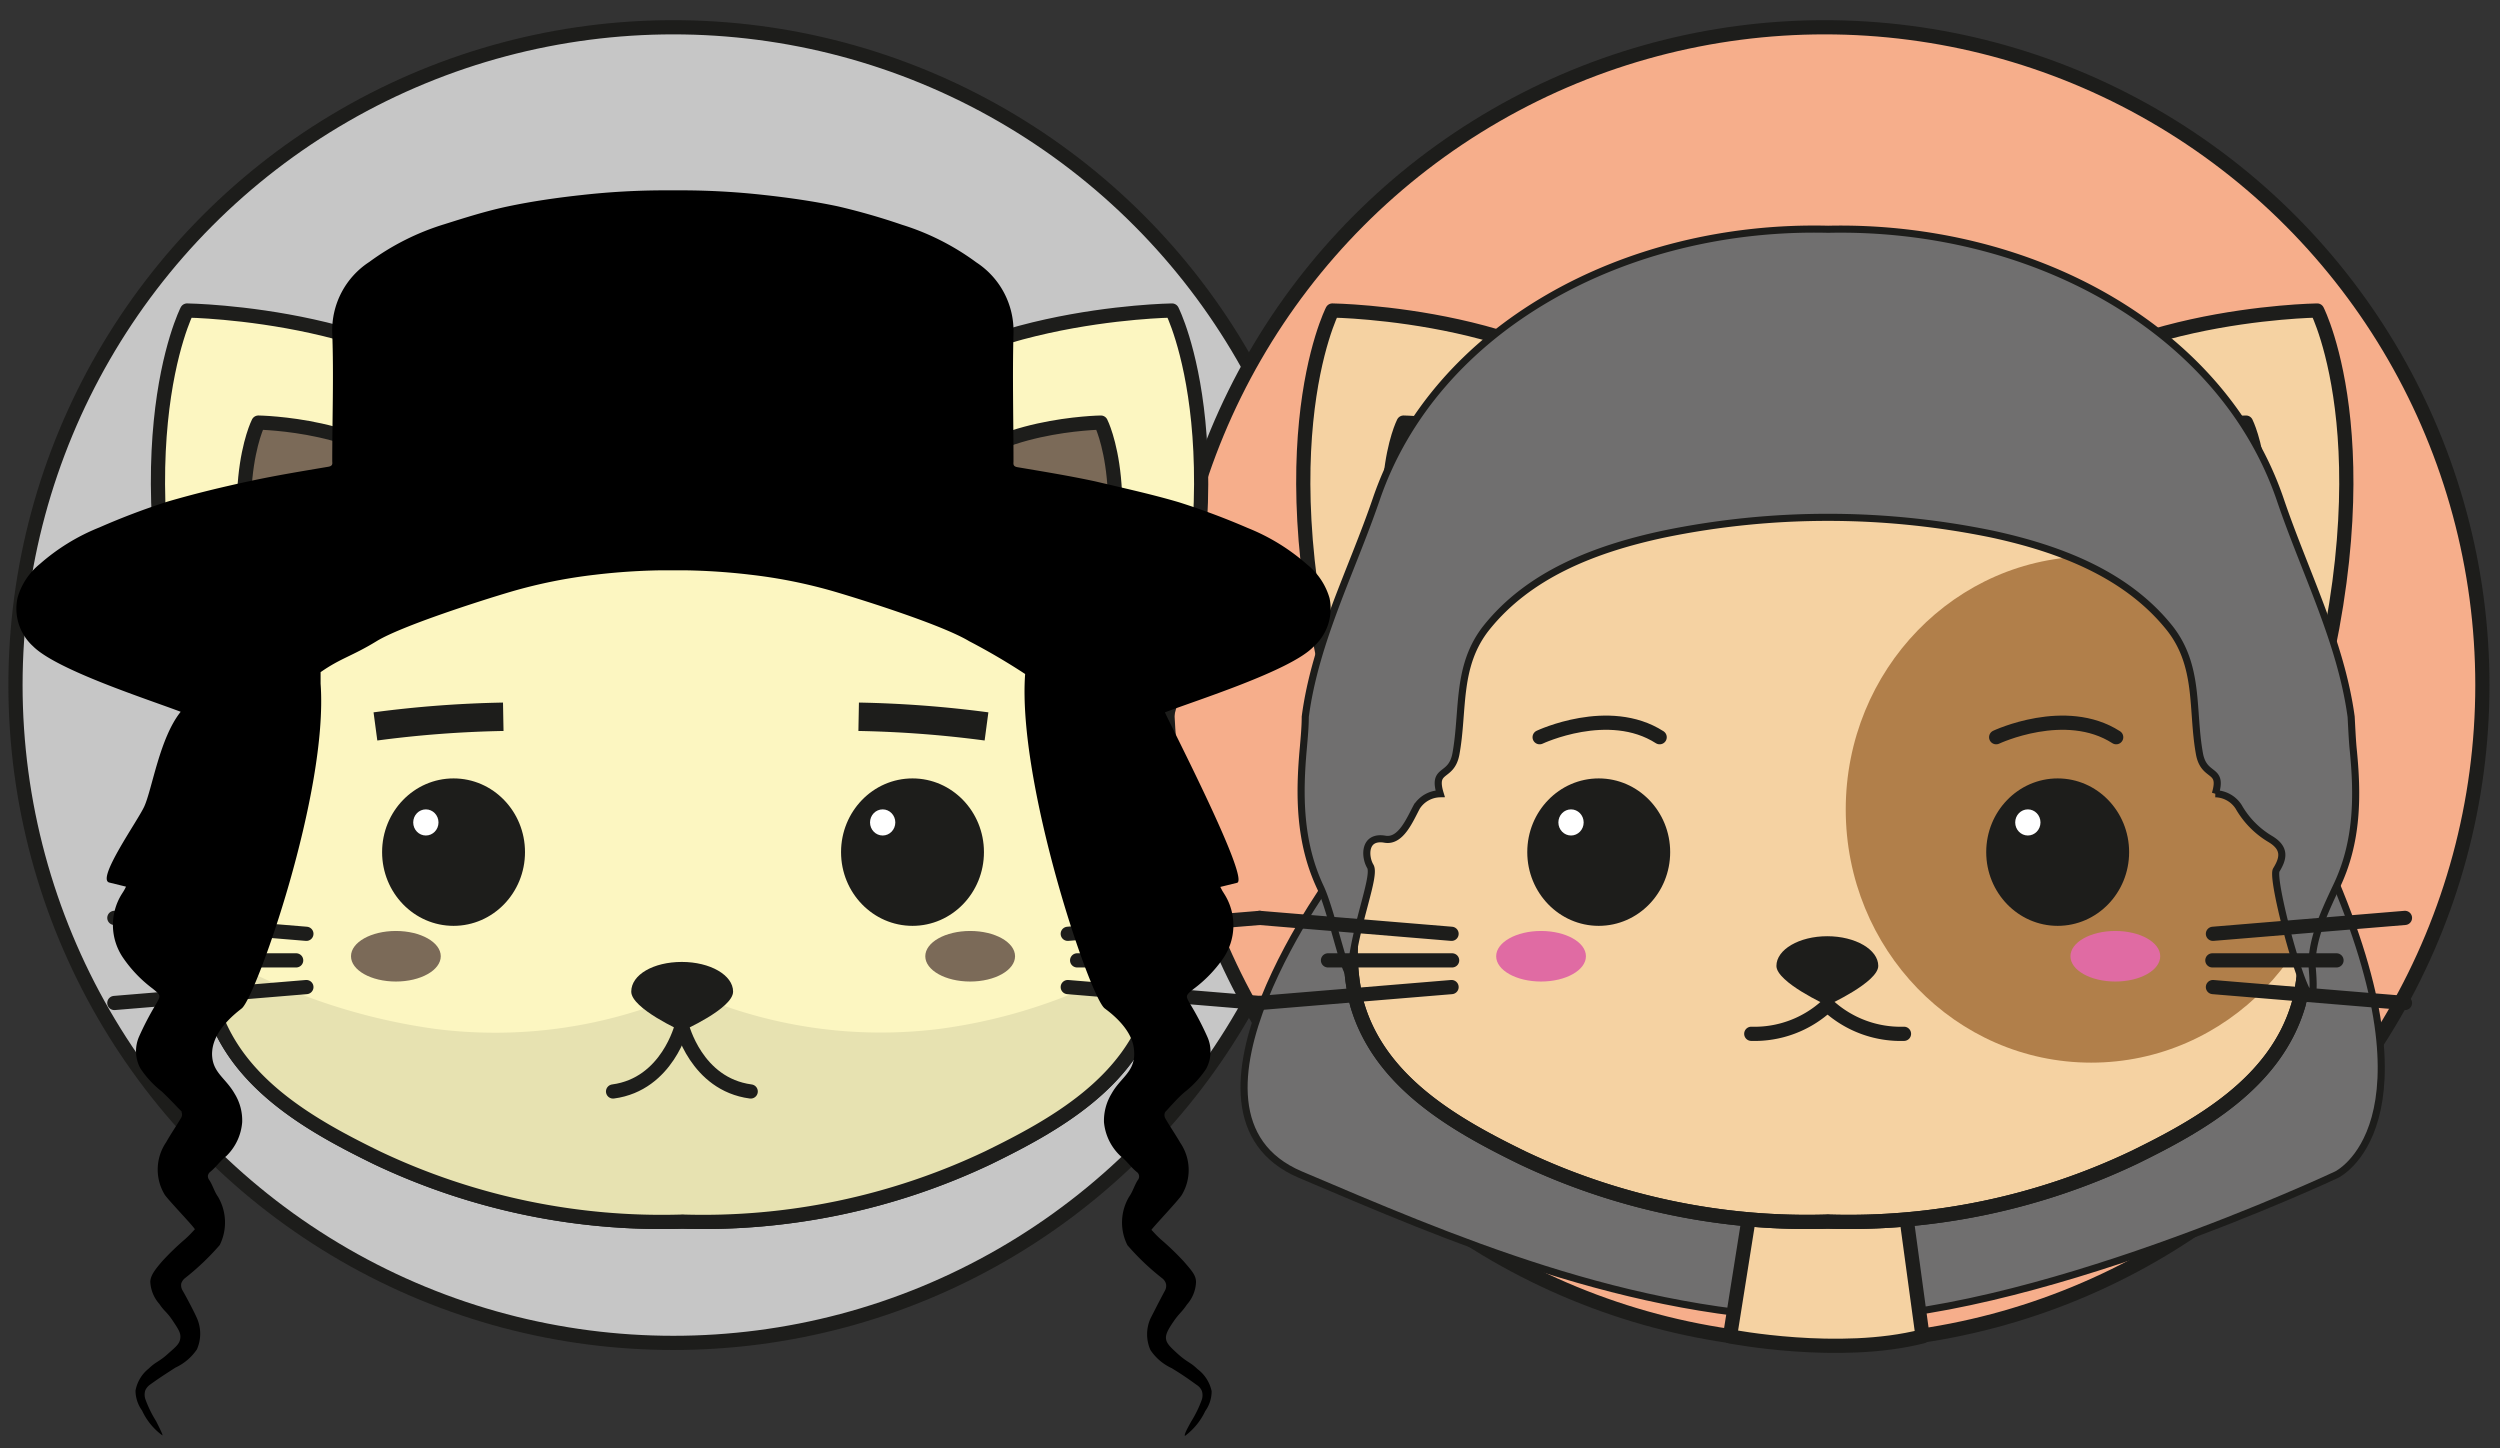 <svg id="Layer_1" data-name="Layer 1" xmlns="http://www.w3.org/2000/svg" xmlns:xlink="http://www.w3.org/1999/xlink" viewBox="0 0 176 101.96"><rect x="0" y="0" width="176" height="101.96" fill="#333333" stroke="none"/><defs><style>.cls-1,.cls-17,.cls-18{fill:none;}.cls-1,.cls-12,.cls-13,.cls-14,.cls-17,.cls-2,.cls-3,.cls-4,.cls-5,.cls-6{stroke:#1d1d1b;}.cls-1,.cls-12,.cls-13,.cls-14,.cls-2,.cls-3,.cls-5,.cls-6{stroke-linecap:round;stroke-linejoin:round;}.cls-2{fill:#c6c6c6;}.cls-3{fill:#f6ae8b;}.cls-4{fill:#706f6f;stroke-width:0.5px;}.cls-17,.cls-4{stroke-miterlimit:10;}.cls-5{fill:#f5d2a2;}.cls-6,.cls-8{fill:#e06ba3;}.cls-7{fill:#1d1d1b;}.cls-12,.cls-9{fill:#fff;}.cls-10{clip-path:url(#clip-path);}.cls-11{fill:#b17f4a;}.cls-13{fill:#fcf6c1;}.cls-14,.cls-16{fill:#7b6a58;}.cls-15{fill:#e7e2b1;}.cls-17{stroke-width:2px;}</style><clipPath id="clip-path"><path class="cls-1" d="M128.64,86a46.79,46.79,0,0,0,21.57-4.5c4.63-2.26,10-5.25,11.61-10.8a15.07,15.07,0,0,0-.31-8.43c.16-1.48,4.12-15.84-10.59-28a32.5,32.5,0,0,0-22.2-7.56h-.08a32.51,32.51,0,0,0-22.2,7.56c-14.7,12.17-10.74,26.53-10.58,28a15.05,15.05,0,0,0-.32,8.43c1.61,5.55,7,8.54,11.62,10.8A46.75,46.75,0,0,0,128.72,86Z"/></clipPath></defs><title>V2Artboard 31 copy 3</title><circle class="cls-2" cx="47.4" cy="48.23" r="46.31"/><circle class="cls-3" cx="128.45" cy="48.23" r="46.31"/><path class="cls-4" d="M94.17,61.17S81.28,78.34,91.56,82.7s23.12,10,37.12,10.13S164.49,82.7,164.49,82.7s7.4-3.48-.48-21.53"/><path class="cls-5" d="M123.29,84.64l-1.5,9.44s7.69,1.5,13.56,0l-1.28-9.41Z"/><path class="cls-5" d="M95,53.21c-6.53-20.93-1.2-31.35-1.2-31.35s16.15.23,22,8.19"/><path class="cls-5" d="M161.94,53.21c6.52-20.93,1.19-31.35,1.19-31.35s-16.15.23-22,8.19"/><path class="cls-6" d="M99.4,45.31c-3.24-10.39-.59-15.56-.59-15.56s8,.12,10.9,4.07"/><path class="cls-6" d="M157.52,45.31c3.24-10.39.6-15.56.6-15.56s-8,.12-10.9,4.07"/><path class="cls-5" d="M128.64,86a46.79,46.79,0,0,0,21.57-4.5c4.63-2.26,10-5.25,11.61-10.8a15.07,15.07,0,0,0-.31-8.43c.16-1.48,4.12-15.84-10.59-28a32.5,32.5,0,0,0-22.2-7.56h-.08a32.51,32.51,0,0,0-22.2,7.56c-14.7,12.17-10.74,26.53-10.58,28a15.05,15.05,0,0,0-.32,8.43c1.61,5.55,7,8.54,11.62,10.8A46.75,46.75,0,0,0,128.72,86Z"/><ellipse class="cls-7" cx="112.55" cy="59.99" rx="5.03" ry="5.19"/><ellipse class="cls-8" cx="108.49" cy="67.32" rx="3.16" ry="1.78"/><path class="cls-7" d="M132.23,68c0,1.15-3.59,2.78-3.59,2.78s-3.58-1.63-3.58-2.78,1.6-2.09,3.58-2.09S132.23,66.85,132.23,68Z"/><ellipse class="cls-9" cx="110.6" cy="57.9" rx="0.89" ry="0.92"/><path class="cls-1" d="M128.64,70.78a7.54,7.54,0,0,1-5.35,2"/><path class="cls-1" d="M128.68,70.78a7.55,7.55,0,0,0,5.36,2"/><g class="cls-10"><ellipse class="cls-11" cx="147.22" cy="56.99" rx="17.28" ry="17.82"/></g><path class="cls-1" d="M128.64,86a46.79,46.79,0,0,0,21.57-4.5c4.63-2.26,10-5.25,11.61-10.8a15.07,15.07,0,0,0-.31-8.43c.16-1.48,4.12-15.84-10.59-28a32.5,32.5,0,0,0-22.2-7.56h-.08a32.51,32.51,0,0,0-22.2,7.56c-14.7,12.17-10.74,26.53-10.58,28a15.05,15.05,0,0,0-.32,8.43c1.61,5.55,7,8.54,11.62,10.8A46.75,46.75,0,0,0,128.72,86Z"/><ellipse class="cls-7" cx="144.86" cy="59.99" rx="5.03" ry="5.19"/><ellipse class="cls-8" cx="148.92" cy="67.32" rx="3.16" ry="1.78"/><ellipse class="cls-9" cx="142.76" cy="57.9" rx="0.89" ry="0.92"/><path class="cls-4" d="M164.45,62.48C166,59.3,166,56,165.65,52.6c-.06-.71-.09-1.43-.13-2.14-.72-5.3-3.28-10.23-5-15.32-4.14-12.07-17.57-19.31-31.82-19-14.25-.35-27.67,6.89-31.81,19-1.74,5.09-4.3,10-5,15.32,0,.71-.07,1.43-.13,2.14-.31,3.35-.3,6.7,1.2,9.88.87,1.85,2,7.56,2.16,5.66.35-3.22,1.75-6.49,1.35-7.15S96,58.82,97.5,59.08c1.12.2,1.75-1.37,2.24-2.28a2,2,0,0,1,1.65-.92c-.57-1.87.79-1.06,1.11-2.82.56-3.09,0-6.2,2.18-8.91,2.93-3.63,7.4-5.47,12.45-6.55a57.17,57.17,0,0,1,23.11,0c5,1.08,9.51,2.92,12.45,6.55,2.19,2.71,1.59,5.82,2.15,8.91.32,1.76,1.68.95,1.12,2.82a2,2,0,0,1,1.64.92,6.22,6.22,0,0,0,2.25,2.28c1.1.67.87,1.4.4,2.17s3.07,13.44,2.54,7C162.63,66.39,163.58,64.33,164.45,62.48Z"/><line class="cls-12" x1="102.19" y1="65.74" x2="88.67" y2="64.62"/><line class="cls-12" x1="102.19" y1="69.49" x2="88.67" y2="70.61"/><line class="cls-1" x1="102.23" y1="67.61" x2="93.49" y2="67.61"/><line class="cls-12" x1="155.79" y1="65.74" x2="169.31" y2="64.62"/><line class="cls-12" x1="155.79" y1="69.49" x2="169.31" y2="70.61"/><line class="cls-1" x1="155.75" y1="67.61" x2="164.49" y2="67.61"/><path class="cls-1" d="M108.39,51.9s4.87-2.3,8.45,0"/><path class="cls-1" d="M140.53,51.9s4.88-2.3,8.45,0"/><path class="cls-13" d="M14.37,53.21c-6.53-20.93-1.2-31.35-1.2-31.35s16.16.23,22,8.19"/><path class="cls-13" d="M81.32,53.21c6.52-20.93,1.19-31.35,1.19-31.35s-16.15.23-22,8.19"/><path class="cls-14" d="M18.78,45.31c-3.24-10.39-.59-15.56-.59-15.56s8,.12,10.9,4.07"/><path class="cls-14" d="M76.9,45.31c3.24-10.39.6-15.56.6-15.56s-8,.12-10.9,4.07"/><path class="cls-13" d="M48,86a46.79,46.79,0,0,0,21.57-4.5c4.63-2.26,10-5.25,11.61-10.8a15.07,15.07,0,0,0-.31-8.43c.16-1.48,4.12-15.84-10.59-28a32.5,32.5,0,0,0-22.2-7.56H48a32.51,32.51,0,0,0-22.2,7.56c-14.7,12.17-10.74,26.53-10.58,28a15.14,15.14,0,0,0-.32,8.43c1.61,5.55,7,8.54,11.62,10.8A46.75,46.75,0,0,0,48.1,86Z"/><path class="cls-15" d="M48,85.86a46.89,46.89,0,0,0,21.53-4.51c4.63-2.26,10-5.25,11.61-10.8a12.86,12.86,0,0,0,.46-3.77,37.93,37.93,0,0,1-15.43,5.65A33.25,33.25,0,0,1,48.9,70H48a33.27,33.27,0,0,1-17.32,2.44,42.38,42.38,0,0,1-16.23-5.75,12.88,12.88,0,0,0,.45,3.87c1.61,5.55,7,8.54,11.62,10.8A46.83,46.83,0,0,0,48,85.86Z"/><ellipse class="cls-7" cx="31.93" cy="59.99" rx="5.03" ry="5.19"/><ellipse class="cls-16" cx="27.87" cy="67.32" rx="3.16" ry="1.78"/><ellipse class="cls-7" cx="64.24" cy="59.99" rx="5.03" ry="5.19"/><ellipse class="cls-16" cx="68.3" cy="67.32" rx="3.16" ry="1.78"/><path class="cls-7" d="M51.61,69.81C51.61,71,48,72.59,48,72.59S44.44,71,44.44,69.81,46,67.72,48,67.72,51.61,68.65,51.61,69.81Z"/><ellipse class="cls-9" cx="29.98" cy="57.9" rx="0.89" ry="0.92"/><line class="cls-12" x1="75.17" y1="65.74" x2="88.69" y2="64.62"/><line class="cls-12" x1="75.17" y1="69.49" x2="88.69" y2="70.61"/><line class="cls-1" x1="75.83" y1="67.61" x2="84.58" y2="67.61"/><ellipse class="cls-9" cx="62.14" cy="57.9" rx="0.89" ry="0.92"/><line class="cls-12" x1="21.57" y1="65.74" x2="8.05" y2="64.62"/><line class="cls-12" x1="21.57" y1="69.49" x2="8.05" y2="70.61"/><line class="cls-1" x1="20.85" y1="67.61" x2="12.1" y2="67.61"/><path class="cls-1" d="M48,72.2s-1,4.13-4.84,4.64"/><path class="cls-1" d="M48,72.2s1,4.13,4.85,4.64"/><path class="cls-1" d="M48,86a46.79,46.79,0,0,0,21.57-4.5c4.63-2.26,10-5.25,11.61-10.8a15.07,15.07,0,0,0-.31-8.43c.16-1.48,4.12-15.84-10.59-28a32.5,32.5,0,0,0-22.2-7.56H48a32.51,32.51,0,0,0-22.2,7.56c-14.7,12.17-10.74,26.53-10.58,28a15.14,15.14,0,0,0-.32,8.43c1.61,5.55,7,8.54,11.62,10.8A46.75,46.75,0,0,0,48.1,86Z"/><path d="M12.72,50.11c-1.48,1.85-2,5.41-2.56,6.66-.45,1-3.39,5.12-2.47,5.36l1.18.29c-.06.13-.1.2-.14.27s-.1.16-.15.24a4.1,4.1,0,0,0,.1,4.52,9.17,9.17,0,0,0,2.07,2.15c.6.49.58.48.21,1.13A21,21,0,0,0,9.78,73a2.56,2.56,0,0,0,.1,2.21,6.94,6.94,0,0,0,1.52,1.64c.47.45.93.92,1.36,1.4a.44.44,0,0,1,0,.43c-.34.58-.73,1.14-1.06,1.73a3.41,3.41,0,0,0-.12,3.67c.2.34,2,2.2,2.14,2.46l-.28.3c-.18.19-.33.32-.38.37a19.05,19.05,0,0,0-1.64,1.58c-.54.63-.81,1-.84,1.43a2.53,2.53,0,0,0,.64,1.58c.36.54.52.54.95,1.19s.57.87.52,1.24-.29.57-.78,1c-.71.66-.92.61-1.43,1.11a2.57,2.57,0,0,0-.94,1.56A2.41,2.41,0,0,0,10,99.3a4.46,4.46,0,0,0,1.43,1.75c.06,0-.17-.46-.44-1a8.06,8.06,0,0,1-.76-1.56,1,1,0,0,1,0-.61,1,1,0,0,1,.36-.42c.64-.46,1-.69,1.76-1.18a3.71,3.71,0,0,0,1.51-1.28,2.72,2.72,0,0,0,0-2.21c-.13-.31-.65-1.32-1-1.93a.72.72,0,0,1-.1-.5A.8.8,0,0,1,13,90a17.67,17.67,0,0,0,2.47-2.35,3.57,3.57,0,0,0-.13-3.41c-.26-.36-.36-.8-.61-1.17a.42.42,0,0,1-.09-.32.46.46,0,0,1,.17-.26c.41-.33.7-.78,1.12-1.1A3.73,3.73,0,0,0,17.05,79a3.58,3.58,0,0,0-.53-2c-.6-1.06-1.48-1.45-1.58-2.59a2,2,0,0,1,0-.42c.13-1.58,1.83-2.79,2.08-3,1-.8,6.11-15.22,5.55-22.86l0-.81c1.43-1,2.19-1.11,3.94-2.18s7.34-2.86,9.48-3.49a35.68,35.68,0,0,1,5.92-1.19,44.8,44.8,0,0,1,4.63-.31v0h1.66v0a44.8,44.8,0,0,1,4.63.31,35.68,35.68,0,0,1,5.92,1.19c2.14.63,7.61,2.36,9.48,3.49a45.32,45.32,0,0,1,3.94,2.31c-.56,7.64,4.55,22.74,5.6,23.54.25.2,2,1.41,2.07,3a2.53,2.53,0,0,1,0,.42c-.11,1.14-1,1.53-1.59,2.59a3.66,3.66,0,0,0-.53,2A3.73,3.73,0,0,0,78.9,81.4c.42.32.71.77,1.12,1.1a.39.39,0,0,1,.08.58c-.24.37-.35.81-.61,1.17a3.55,3.55,0,0,0-.12,3.41A17.33,17.33,0,0,0,81.83,90a.74.74,0,0,1,.26.4.72.72,0,0,1-.1.5c-.33.61-.84,1.62-1,1.93a2.73,2.73,0,0,0,0,2.21,3.61,3.61,0,0,0,1.5,1.28c.8.49,1.12.72,1.76,1.18a.92.92,0,0,1,.36.42,1,1,0,0,1,0,.61,8.06,8.06,0,0,1-.76,1.56c-.27.49-.5.91-.43,1a4.65,4.65,0,0,0,1.43-1.75,2.41,2.41,0,0,0,.45-1.4,2.63,2.63,0,0,0-1-1.56c-.51-.5-.71-.45-1.43-1.11-.49-.45-.73-.68-.78-1s.14-.67.53-1.24.58-.65.94-1.19a2.53,2.53,0,0,0,.64-1.58c0-.48-.3-.8-.84-1.43a19.05,19.05,0,0,0-1.64-1.58s-.2-.18-.38-.37l-.28-.3c.18-.26,1.94-2.12,2.14-2.46a3.41,3.41,0,0,0-.11-3.67c-.34-.59-.73-1.15-1.06-1.73a.47.47,0,0,1,0-.43c.44-.48.89-1,1.36-1.4a6.94,6.94,0,0,0,1.52-1.64A2.53,2.53,0,0,0,85,73a20.92,20.92,0,0,0-1.17-2.25c-.38-.65-.4-.64.2-1.13a9.21,9.21,0,0,0,2.08-2.15,4.12,4.12,0,0,0,.09-4.52l-.15-.24-.14-.27,1.18-.29c.92-.24-4.64-11-5.08-12,2.22-.85,8.83-2.93,10.45-4.61a3.59,3.59,0,0,0,1.14-3.43,4.71,4.71,0,0,0-1.57-2.36,14.4,14.4,0,0,0-4.19-2.58A51,51,0,0,0,83,35.36c-1.93-.57-3.91-1-5.89-1.47-1.81-.39-3.65-.69-5.48-1-.34-.06-.28-.24-.28-.42,0-3-.08-6,0-9a5.77,5.77,0,0,0-2.62-5,17.6,17.6,0,0,0-5.24-2.65A45.93,45.93,0,0,0,59,14.53c-1.7-.36-3.45-.61-5.18-.8a53,53,0,0,0-5.77-.33H46.71a52.82,52.82,0,0,0-5.76.33c-1.74.19-3.48.44-5.19.8-1.52.32-3,.79-4.49,1.26A17.6,17.6,0,0,0,26,18.44a5.74,5.74,0,0,0-2.61,5c.11,3,0,6,0,9,0,.18.07.36-.28.42-1.83.31-3.67.61-5.48,1-2,.43-3.95.9-5.89,1.47A49.84,49.84,0,0,0,7,37.13a14.45,14.45,0,0,0-4.2,2.58,4.69,4.69,0,0,0-1.56,2.36A3.57,3.57,0,0,0,2.33,45.5C4,47.18,10.5,49.26,12.72,50.11"/><path class="cls-17" d="M60.45,50.46a79.09,79.09,0,0,1,9,.68"/><path class="cls-17" d="M35.43,50.46a79.09,79.09,0,0,0-9,.68"/><rect class="cls-18" x="-0.51" y="-0.17" width="176.34" height="101.79"/></svg>